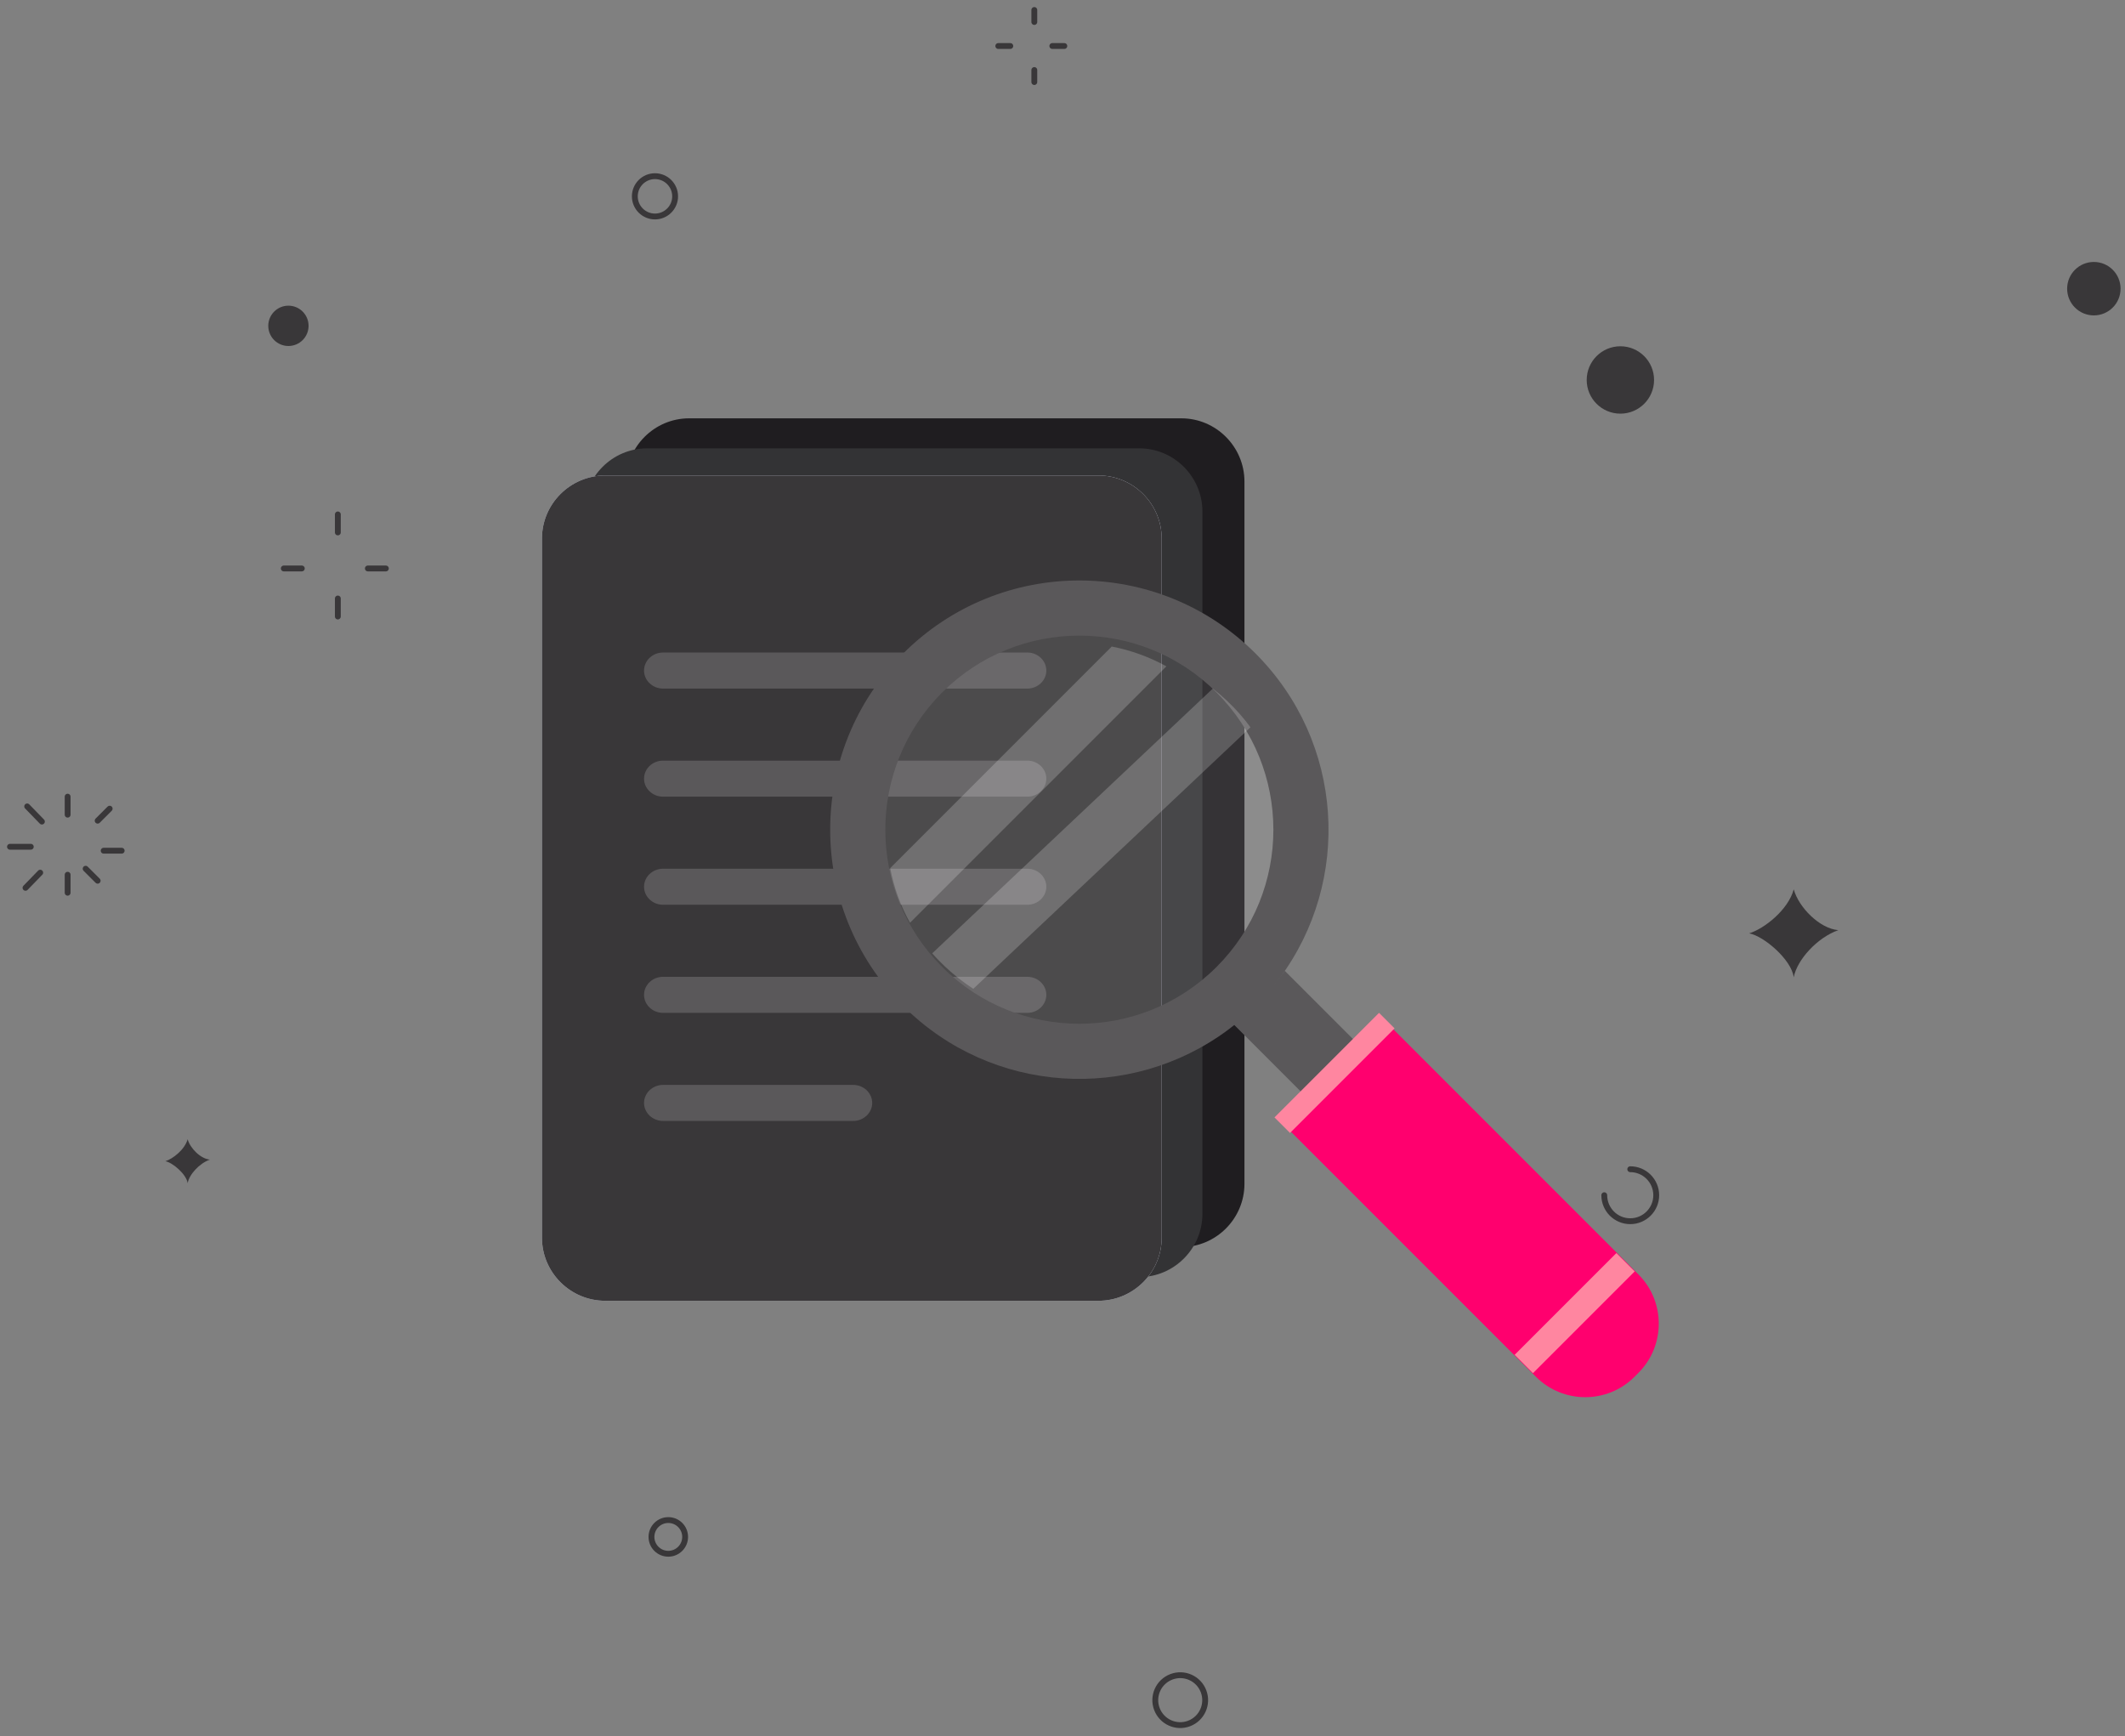 <svg width="639" height="522" viewBox="0 0 639 522" fill="none" xmlns="http://www.w3.org/2000/svg">
<rect x="0" y="0" width="639" height="522" fill="#808080" stroke="none"/>
<g id="No Results">
<g id="circle">
<path id="Stroke 1" d="M20.339 239.519V244.935" stroke="#393739" stroke-width="1.758" stroke-linecap="round"/>
<g id="Group 8">
<path id="Stroke 2" d="M8.173 242.453L12.6 247.009" stroke="#393739" stroke-width="1.758" stroke-linecap="round"/>
<path id="Stroke 4" d="M3 254.582H9.258" stroke="#393739" stroke-width="1.758" stroke-linecap="round"/>
<path id="Stroke 6" d="M7.669 266.926L12.095 262.37" stroke="#393739" stroke-width="1.758" stroke-linecap="round"/>
</g>
<path id="Stroke 9" d="M20.339 268.406V262.99" stroke="#393739" stroke-width="1.758" stroke-linecap="round"/>
<path id="Stroke 10" d="M29.366 264.796L25.755 261.185" stroke="#393739" stroke-width="1.758" stroke-linecap="round"/>
<path id="Stroke 11" d="M36.588 255.768H31.172" stroke="#393739" stroke-width="1.758" stroke-linecap="round"/>
<path id="Stroke 12" d="M32.977 243.13L29.366 246.741" stroke="#393739" stroke-width="1.758" stroke-linecap="round"/>
<path id="Stroke 13" d="M311.023 3V6.611" stroke="#393739" stroke-width="1.758" stroke-linecap="round"/>
<path id="Stroke 15" d="M300.191 13.832H303.802" stroke="#393739" stroke-width="1.758" stroke-linecap="round"/>
<path id="Stroke 16" d="M311.023 24.666V21.055" stroke="#393739" stroke-width="1.758" stroke-linecap="round"/>
<path id="Stroke 17" d="M320.051 13.832H316.44" stroke="#393739" stroke-width="1.758" stroke-linecap="round"/>
<path id="Stroke 18" d="M101.59 154.661V160.078" stroke="#393739" stroke-width="1.758" stroke-linecap="round"/>
<path id="Stroke 19" d="M85.338 170.911H90.754" stroke="#393739" stroke-width="1.758" stroke-linecap="round"/>
<path id="Stroke 20" d="M101.59 185.354V179.938" stroke="#393739" stroke-width="1.758" stroke-linecap="round"/>
<path id="Stroke 21" d="M116.034 170.911H110.617" stroke="#393739" stroke-width="1.758" stroke-linecap="round"/>
<g id="Group 42">
<path id="Stroke 22" d="M490.226 351.53C494.541 351.53 498.04 355.03 498.04 359.346C498.04 363.663 494.541 367.162 490.226 367.162C485.911 367.162 482.412 363.663 482.412 359.346" stroke="#393739" stroke-width="1.758" stroke-linecap="round"/>
<path id="Fill 26" fill-rule="evenodd" clip-rule="evenodd" d="M525.991 280.618C530.631 279.171 537.743 273.496 539.389 267.391C540.882 272.788 547.141 279.171 552.787 279.654C546.431 281.904 540.353 288.59 539.389 293.843C538.733 288.489 530.327 281.398 525.991 280.618Z" fill="#393739"/>
<path id="Fill 28" fill-rule="evenodd" clip-rule="evenodd" d="M49.723 349.122C52.044 348.398 55.598 345.562 56.421 342.509C57.168 345.206 60.296 348.398 63.12 348.64C59.942 349.764 56.904 353.108 56.421 355.734C56.093 353.057 51.89 349.511 49.723 349.122Z" fill="#393739"/>
<path id="Fill 30" fill-rule="evenodd" clip-rule="evenodd" d="M92.789 97.963C92.789 101.312 90.076 104.024 86.73 104.024C83.382 104.024 80.671 101.312 80.671 97.963C80.671 94.617 83.382 91.903 86.73 91.903C90.076 91.903 92.789 94.617 92.789 97.963Z" fill="#393739"/>
<path id="Fill 32" fill-rule="evenodd" clip-rule="evenodd" d="M497.387 114.237C497.387 119.832 492.852 124.367 487.26 124.367C481.665 124.367 477.131 119.832 477.131 114.237C477.131 108.642 481.665 104.107 487.26 104.107C492.852 104.107 497.387 108.642 497.387 114.237Z" fill="#393739"/>
<path id="Fill 34" fill-rule="evenodd" clip-rule="evenodd" d="M637.666 86.792C637.666 91.231 634.071 94.827 629.635 94.827C625.197 94.827 621.601 91.231 621.601 86.792C621.601 82.353 625.197 78.757 629.635 78.757C634.071 78.757 637.666 82.353 637.666 86.792Z" fill="#393739"/>
<path id="Stroke 36" fill-rule="evenodd" clip-rule="evenodd" d="M206.025 462.077C206.025 464.875 203.758 467.143 200.961 467.143C198.165 467.143 195.898 464.875 195.898 462.077C195.898 459.279 198.165 457.011 200.961 457.011C203.758 457.011 206.025 459.279 206.025 462.077Z" stroke="#393739" stroke-width="1.758" stroke-linecap="round"/>
<path id="Stroke 38" fill-rule="evenodd" clip-rule="evenodd" d="M203.014 59.027C203.014 62.376 200.301 65.088 196.955 65.088C193.609 65.088 190.896 62.376 190.896 59.027C190.896 55.68 193.609 52.967 196.955 52.967C200.301 52.967 203.014 55.68 203.014 59.027Z" stroke="#393739" stroke-width="1.758" stroke-linecap="round"/>
<path id="Stroke 40" fill-rule="evenodd" clip-rule="evenodd" d="M357.569 518.171C353.698 519.644 349.364 517.699 347.891 513.827C346.418 509.954 348.362 505.619 352.235 504.147C356.106 502.673 360.439 504.617 361.912 508.49C363.386 512.363 361.441 516.697 357.569 518.171Z" stroke="#393739" stroke-width="1.758" stroke-linecap="round"/>
</g>
</g>
<g id="search">
<g id="documents">
<path id="Fill 1" fill-rule="evenodd" clip-rule="evenodd" d="M355.259 374.93H207.2C196.779 374.93 188.249 366.375 188.249 355.919V144.78C188.249 134.324 196.779 125.773 207.2 125.773H355.259C365.684 125.773 374.214 134.324 374.214 144.78V355.919C374.214 366.375 365.684 374.93 355.259 374.93Z" fill="#1F1D20"/>
<path id="Fill 3" fill-rule="evenodd" clip-rule="evenodd" d="M342.621 383.957H194.562C184.141 383.957 175.611 375.402 175.611 364.946V153.807C175.611 143.351 184.141 134.8 194.562 134.8H342.621C353.046 134.8 361.576 143.351 361.576 153.807V364.946C361.576 375.402 353.046 383.957 342.621 383.957Z" fill="#333335"/>
<path id="Fill 5" fill-rule="evenodd" clip-rule="evenodd" d="M330.328 391.084H181.963C171.521 391.084 162.973 382.564 162.973 372.151V161.887C162.973 151.474 171.521 142.958 181.963 142.958H330.328C340.775 142.958 349.323 151.474 349.323 161.887V372.151C349.323 382.564 340.775 391.084 330.328 391.084Z" fill="#D8DBEA"/>
<path id="Fill 8" fill-rule="evenodd" clip-rule="evenodd" d="M330.328 391.084H181.963C171.521 391.084 162.973 382.564 162.973 372.151V161.887C162.973 151.474 171.521 142.958 181.963 142.958H330.328C340.775 142.958 349.323 151.474 349.323 161.887V372.151C349.323 382.564 340.775 391.084 330.328 391.084Z" fill="#393739"/>
<path id="Fill 11" fill-rule="evenodd" clip-rule="evenodd" d="M308.945 207.02H199.36C196.23 207.02 193.668 204.583 193.668 201.606C193.668 198.624 196.23 196.187 199.36 196.187H308.945C312.074 196.187 314.636 198.624 314.636 201.606C314.636 204.583 312.074 207.02 308.945 207.02Z" fill="#5A585A"/>
<path id="Fill 13" fill-rule="evenodd" clip-rule="evenodd" d="M308.945 239.518H199.36C196.23 239.518 193.668 237.081 193.668 234.104C193.668 231.123 196.23 228.686 199.36 228.686H308.945C312.074 228.686 314.636 231.123 314.636 234.104C314.636 237.081 312.074 239.518 308.945 239.518Z" fill="#5A585A"/>
<path id="Fill 15" fill-rule="evenodd" clip-rule="evenodd" d="M308.945 272.017H199.36C196.23 272.017 193.668 269.58 193.668 266.603C193.668 263.626 196.23 261.185 199.36 261.185H308.945C312.074 261.185 314.636 263.626 314.636 266.603C314.636 269.58 312.074 272.017 308.945 272.017Z" fill="#5A585A"/>
<path id="Fill 17" fill-rule="evenodd" clip-rule="evenodd" d="M308.945 304.517H199.36C196.23 304.517 193.668 302.079 193.668 299.102C193.668 296.121 196.23 293.684 199.36 293.684H308.945C312.074 293.684 314.636 296.121 314.636 299.102C314.636 302.079 312.074 304.517 308.945 304.517Z" fill="#5A585A"/>
<path id="Fill 19" fill-rule="evenodd" clip-rule="evenodd" d="M256.561 337.015H199.384C196.241 337.015 193.668 334.578 193.668 331.6C193.668 328.619 196.241 326.182 199.384 326.182H256.561C259.704 326.182 262.277 328.619 262.277 331.6C262.277 334.578 259.704 337.015 256.561 337.015Z" fill="#5A585A"/>
</g>
<g id="search_2">
<path id="Fill 21" fill-rule="evenodd" clip-rule="evenodd" d="M371.968 295.014C350.055 316.923 316.132 319.395 291.504 302.479C288.356 300.279 285.361 297.807 282.567 295.014C281.129 293.581 279.773 292.102 278.496 290.544C275.941 287.434 273.703 284.117 271.87 280.69C268.64 274.902 266.444 268.759 265.244 262.41C261.376 242.5 267.16 221.069 282.567 205.669C298.01 190.224 319.445 184.477 339.359 188.309C345.704 189.544 351.852 191.74 357.642 194.933C361.074 196.808 364.345 199.045 367.461 201.599C369.014 202.872 370.493 204.232 371.927 205.669C374.725 208.463 377.234 211.453 379.393 214.605C396.316 239.224 393.839 273.147 371.968 295.014Z" fill="white" fill-opacity="0.1"/>
<path id="Fill 23" fill-rule="evenodd" clip-rule="evenodd" d="M365.838 290.699C343.041 313.5 306.096 313.496 283.295 290.699C260.523 267.927 260.523 230.978 283.325 208.181C306.096 185.409 343.041 185.409 365.813 208.181C388.61 230.978 388.61 267.927 365.838 290.699ZM377.54 196.468C348.278 167.206 300.859 167.206 271.597 196.468C242.339 225.726 242.314 273.174 271.572 302.436C298.204 329.06 339.946 331.461 369.306 309.601C372.173 307.463 374.935 305.066 377.569 302.436C380.2 299.802 382.596 297.04 384.73 294.173C406.59 264.809 404.168 223.096 377.54 196.468Z" fill="#5A585A"/>
<path id="Fill 25" fill-rule="evenodd" clip-rule="evenodd" d="M492.699 412.741L491.47 413.969C483.342 422.101 470.033 422.101 461.902 413.969L386.857 338.924L417.654 308.128L492.699 383.172C500.83 391.304 500.83 404.609 492.699 412.741Z" fill="#FF006E"/>
<path id="Fill 27" fill-rule="evenodd" clip-rule="evenodd" d="M386.347 291.878L408.523 314.054L392.78 329.793L370.608 307.617C373.534 305.436 376.348 302.99 379.041 300.306C381.724 297.622 384.17 294.804 386.347 291.878Z" fill="#5A585A"/>
<path id="Fill 29" fill-rule="evenodd" clip-rule="evenodd" d="M491.573 382.249L460.973 412.846L455.464 407.332L486.06 376.736L491.573 382.249Z" fill="#FF86A0"/>
<path id="Fill 31" fill-rule="evenodd" clip-rule="evenodd" d="M419.356 309.187L387.917 340.627L383.246 335.956L414.685 304.517L419.356 309.187Z" fill="#FF86A0"/>
<path id="Fill 33" fill-rule="evenodd" clip-rule="evenodd" d="M350.745 200.337L273.644 277.434C270.74 272.23 268.766 266.708 267.692 261.001L334.31 194.382C340.014 195.497 345.54 197.467 350.745 200.337Z" fill="white" fill-opacity="0.2"/>
<path id="Fill 35" fill-rule="evenodd" clip-rule="evenodd" d="M376.021 218.663L292.667 297.295C289.682 295.33 286.841 293.118 284.191 290.619C282.827 289.332 281.537 288.012 280.33 286.619L364.7 207.021C366.177 208.163 367.58 209.38 368.94 210.667C371.589 213.167 373.973 215.843 376.021 218.663Z" fill="white" fill-opacity="0.2"/>
</g>
</g>
</g>
</svg>
